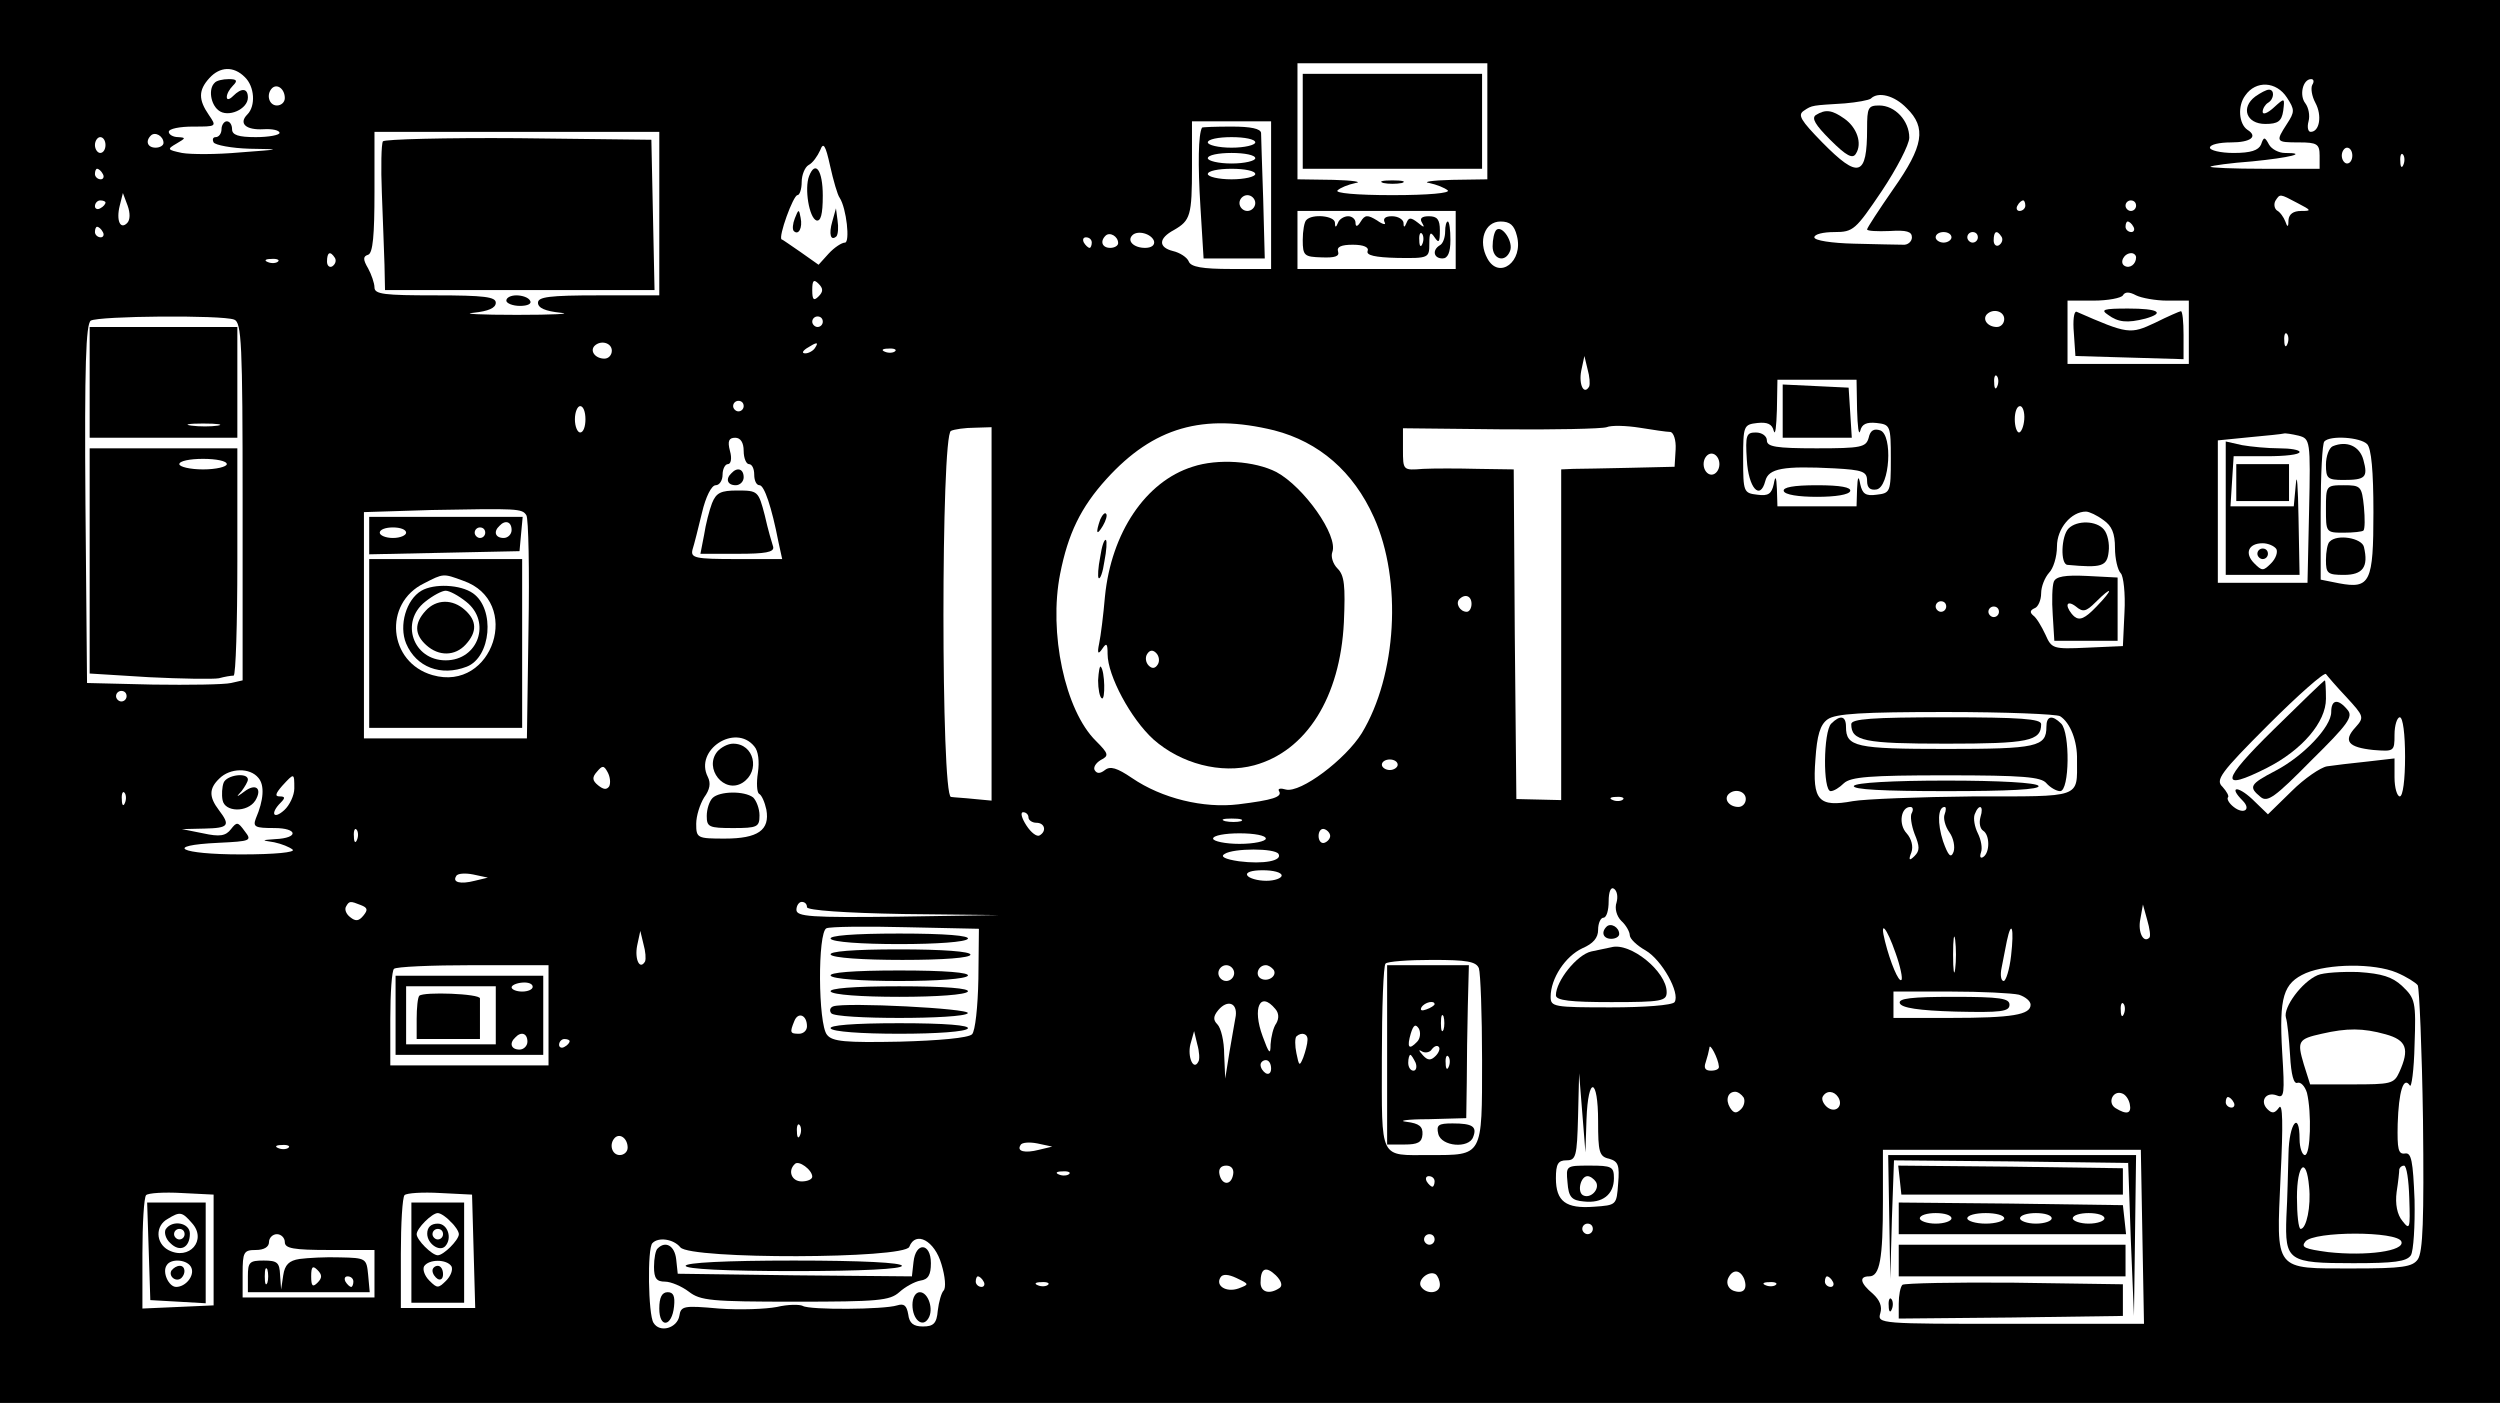 <?xml version="1.0" standalone="no"?>
<!DOCTYPE svg PUBLIC "-//W3C//DTD SVG 20010904//EN"
 "http://www.w3.org/TR/2001/REC-SVG-20010904/DTD/svg10.dtd">
<svg version="1.0" xmlns="http://www.w3.org/2000/svg"
 width="474pt" height="266pt" viewBox="0 0 474 266"
 preserveAspectRatio="xMidYMid meet">

<g transform="translate(0,266) scale(0.1,-0.1)"
fill="#000000" stroke="none">
<path d="M0 1330 l0 -1330 2370 0 2370 0 0 1330 0 1330 -2370 0 -2370 0 0
-1330z m2820 1100 l0 -110 -67 -1 c-38 -1 -57 -4 -43 -6 14 -3 29 -9 35 -14 5
-5 -36 -9 -105 -9 -69 0 -110 4 -104 9 5 5 20 11 34 14 14 2 -5 5 -42 6 l-68
1 0 110 0 110 180 0 180 0 0 -110z m-2356 84 c19 -18 21 -55 5 -71 -17 -17 -3
-30 31 -28 16 1 30 -2 30 -7 0 -4 -20 -8 -45 -8 -33 0 -45 4 -45 15 0 8 -4 15
-10 15 -5 0 -10 -7 -10 -15 0 -8 -5 -15 -11 -15 -5 0 -7 -4 -4 -10 3 -5 34
-11 68 -12 62 -1 62 -1 -18 -7 -44 -4 -93 -4 -110 -1 -28 6 -29 7 -10 18 17
10 18 11 3 12 -10 0 -18 5 -18 10 0 6 21 10 46 10 45 0 45 0 30 22 -20 29 -20
47 1 70 20 22 46 23 67 2z m3920 -15 c-3 -6 -1 -21 6 -34 13 -24 8 -55 -9 -55
-5 0 -7 9 -4 20 3 11 0 26 -6 34 -12 15 -5 46 11 46 5 0 6 -5 2 -11z m-3844
-25 c0 -8 -7 -14 -15 -14 -15 0 -21 21 -9 33 10 9 24 -2 24 -19z m3796 1 c15
-23 15 -27 0 -50 -22 -34 -21 -35 23 -35 34 0 39 -3 39 -25 l0 -25 -106 0
c-58 0 -103 2 -101 4 2 2 38 7 79 10 71 7 108 16 62 16 -11 0 -25 7 -30 16 -8
15 -10 15 -15 0 -5 -11 -19 -16 -52 -16 -25 0 -45 5 -45 10 0 6 18 10 40 10
37 0 52 11 31 24 -16 11 -19 45 -4 65 20 29 59 27 79 -4z m-721 -20 c38 -37
32 -72 -25 -153 -27 -39 -50 -74 -50 -77 0 -3 19 -4 43 -3 32 2 42 -1 42 -12
0 -8 -8 -15 -17 -14 -10 0 -52 1 -93 2 -42 1 -75 6 -75 12 0 6 17 10 38 10 36
0 40 4 90 78 28 42 52 88 52 101 0 32 -27 61 -57 61 -21 0 -23 -4 -23 -44 0
-91 -16 -96 -85 -26 -41 42 -47 52 -35 60 16 11 16 10 78 14 23 2 45 6 49 9
14 14 45 6 68 -18z m-1205 -165 l0 -140 -75 0 c-56 0 -77 4 -81 14 -3 8 -17
17 -30 20 -28 7 -28 24 2 40 31 18 34 27 34 119 l0 87 75 0 75 0 0 -140z
m-2100 99 c0 -5 -7 -9 -15 -9 -15 0 -20 12 -9 23 8 8 24 -1 24 -14z m940 -134
l0 -155 -115 0 c-94 0 -115 -3 -115 -14 0 -10 14 -16 43 -19 23 -2 -14 -4 -83
-4 -69 0 -106 2 -82 4 28 3 42 9 42 19 0 11 -21 14 -115 14 -96 0 -115 2 -115
15 0 8 -6 25 -12 36 -10 17 -10 23 0 26 9 3 12 37 12 119 l0 114 270 0 270 0
0 -155z m-1050 130 c0 -8 -4 -15 -10 -15 -5 0 -10 7 -10 15 0 8 5 15 10 15 6
0 10 -7 10 -15z m1392 -100 c13 -20 20 -85 10 -85 -6 0 -20 -9 -31 -21 l-19
-21 -34 24 c-18 12 -34 24 -36 24 -7 4 22 84 30 84 4 0 8 11 8 25 0 13 6 28
13 32 8 4 17 17 22 28 6 16 10 11 19 -30 6 -27 14 -55 18 -60z m2868 80 c0 -8
-4 -15 -10 -15 -5 0 -10 7 -10 15 0 8 5 15 10 15 6 0 10 -7 10 -15z m97 -17
c-3 -8 -6 -5 -6 6 -1 11 2 17 5 13 3 -3 4 -12 1 -19z m-4362 -18 c3 -5 1 -10
-4 -10 -6 0 -11 5 -11 10 0 6 2 10 4 10 3 0 8 -4 11 -10z m46 -93 c-13 -13
-21 5 -14 33 l6 24 9 -24 c5 -14 5 -27 -1 -33z m4115 38 c27 -14 27 -15 7 -15
-15 0 -23 -6 -24 -17 0 -14 -2 -15 -6 -3 -3 8 -10 18 -16 21 -5 4 -6 12 -3 18
9 14 8 14 42 -4z m-4156 1 c0 -3 -4 -8 -10 -11 -5 -3 -10 -1 -10 4 0 6 5 11
10 11 6 0 10 -2 10 -4z m3640 -6 c0 -5 -5 -10 -11 -10 -5 0 -7 5 -4 10 3 6 8
10 11 10 2 0 4 -4 4 -10z m210 0 c0 -5 -4 -10 -10 -10 -5 0 -10 5 -10 10 0 6
5 10 10 10 6 0 10 -4 10 -10z m-1290 -65 l0 -55 -150 0 -150 0 0 55 0 55 150
0 150 0 0 -55z m116 8 c13 -49 -34 -84 -56 -43 -18 33 -5 70 25 70 18 0 26 -7
31 -27z m1169 17 c3 -5 1 -10 -4 -10 -6 0 -11 5 -11 10 0 6 2 10 4 10 3 0 8
-4 11 -10z m-3850 -10 c3 -5 1 -10 -4 -10 -6 0 -11 5 -11 10 0 6 2 10 4 10 3
0 8 -4 11 -10z m1925 -21 c0 -5 -7 -9 -15 -9 -15 0 -20 12 -9 23 8 8 24 -1 24
-14z m68 4 c2 -8 -5 -13 -17 -13 -21 0 -35 13 -24 24 10 10 36 3 41 -11z
m1512 7 c0 -5 -7 -10 -15 -10 -8 0 -15 5 -15 10 0 6 7 10 15 10 8 0 15 -4 15
-10z m50 0 c0 -5 -4 -10 -10 -10 -5 0 -10 5 -10 10 0 6 5 10 10 10 6 0 10 -4
10 -10z m45 1 c3 -5 1 -12 -5 -16 -5 -3 -10 1 -10 9 0 18 6 21 15 7z m-1725
-11 c0 -5 -2 -10 -4 -10 -3 0 -8 5 -11 10 -3 6 -1 10 4 10 6 0 11 -4 11 -10z
m-1435 -29 c3 -5 1 -12 -5 -16 -5 -3 -10 1 -10 9 0 18 6 21 15 7z m3415 1 c0
-13 -12 -22 -22 -16 -10 6 -1 24 13 24 5 0 9 -4 9 -8z m-3523 -8 c-3 -3 -12
-4 -19 -1 -8 3 -5 6 6 6 11 1 17 -2 13 -5z m1025 -66 c-9 -9 -12 -7 -12 12 0
19 3 21 12 12 9 -9 9 -15 0 -24z m2557 -8 l41 0 0 -60 0 -60 -115 0 -115 0 0
60 0 60 49 0 c28 0 53 5 56 10 4 7 12 7 25 0 10 -5 37 -10 59 -10z m-309 -35
c0 -8 -6 -15 -14 -15 -17 0 -28 14 -19 24 12 12 33 6 33 -9z m-3356 -1 c14 -5
16 -45 16 -345 l0 -339 -22 -5 c-13 -3 -79 -4 -148 -3 l-125 3 -3 339 c-2 265
1 341 10 348 15 9 249 11 272 2z m1116 -4 c0 -5 -4 -10 -10 -10 -5 0 -10 5
-10 10 0 6 5 10 10 10 6 0 10 -4 10 -10z m2777 -42 c-3 -8 -6 -5 -6 6 -1 11 2
17 5 13 3 -3 4 -12 1 -19z m-3177 -13 c0 -8 -6 -15 -14 -15 -17 0 -28 14 -19
24 12 12 33 6 33 -9z m385 5 c-3 -5 -12 -10 -18 -10 -7 0 -6 4 3 10 19 12 23
12 15 0z m152 -6 c-3 -3 -12 -4 -19 -1 -8 3 -5 6 6 6 11 1 17 -2 13 -5z m1316
-67 c-10 -17 -20 4 -15 30 l6 28 6 -25 c4 -14 5 -28 3 -33z m774 1 c-3 -8 -6
-5 -6 6 -1 11 2 17 5 13 3 -3 4 -12 1 -19z m-266 -45 c1 -32 3 -50 6 -40 3 13
12 17 31 15 26 -3 27 -5 27 -68 0 -63 -1 -65 -27 -68 -21 -3 -27 2 -31 20 -3
17 -5 15 -6 -9 l-1 -33 -75 0 -75 0 -1 33 c-1 24 -3 26 -6 9 -4 -18 -10 -23
-31 -20 -26 3 -27 5 -27 68 0 63 1 65 27 68 19 2 28 -2 31 -15 3 -10 5 8 6 40
l1 57 75 0 75 0 1 -57z m-2111 7 c0 -5 -4 -10 -10 -10 -5 0 -10 5 -10 10 0 6
5 10 10 10 6 0 10 -4 10 -10z m-300 -25 c0 -14 -4 -25 -10 -25 -5 0 -10 11
-10 25 0 14 5 25 10 25 6 0 10 -11 10 -25z m2728 0 c-1 -14 -6 -25 -10 -25 -4
0 -8 11 -8 25 0 14 4 25 10 25 5 0 9 -11 8 -25z m-1422 -21 c85 -22 150 -78
189 -165 54 -120 43 -300 -23 -409 -31 -50 -116 -114 -144 -107 -10 3 -16 2
-13 -3 7 -11 -12 -17 -77 -25 -66 -8 -145 11 -202 50 -28 19 -41 23 -51 15 -9
-7 -15 -7 -19 -1 -4 5 1 14 11 20 16 8 15 12 -9 36 -59 58 -90 206 -68 317 15
76 39 126 88 180 89 98 183 125 318 92z m751 -3 c6 -1 11 -15 10 -33 l-2 -33
-85 -2 c-47 -1 -95 -2 -107 -2 l-23 -1 0 -314 0 -313 -42 1 -43 1 -3 313 -2
312 -68 1 c-37 1 -84 1 -104 0 -38 -3 -38 -3 -38 37 l0 40 185 -2 c101 -1 192
1 201 4 9 4 38 3 63 -1 25 -4 51 -8 58 -8z m-1287 -345 l0 -354 -32 3 c-18 2
-39 3 -45 4 -19 2 -19 687 0 694 6 3 27 6 45 6 l32 1 0 -354z m2478 338 c22
-6 23 -8 20 -143 l-3 -136 -85 0 -85 0 0 135 0 135 60 6 c33 3 62 6 65 7 3 1
15 -1 28 -4z m-2948 -29 c0 -14 5 -25 10 -25 6 0 10 -9 10 -20 0 -11 4 -20 10
-20 9 0 23 -41 36 -108 l7 -32 -87 0 c-78 0 -87 2 -83 18 3 9 11 41 18 70 7
30 18 52 26 52 7 0 13 9 13 20 0 11 5 20 10 20 6 0 8 11 4 25 -5 19 -2 25 10
25 10 0 16 -9 16 -25z m3078 13 c8 -8 12 -51 12 -129 0 -133 -6 -146 -65 -135
l-35 7 0 128 c0 70 3 131 7 134 11 12 68 8 81 -5z m-1228 -38 c0 -11 -7 -20
-15 -20 -8 0 -15 9 -15 20 0 11 7 20 15 20 8 0 15 -9 15 -20z m-2262 -97 c4
-6 6 -104 4 -217 l-3 -206 -154 0 -155 0 0 215 0 214 128 4 c163 3 172 3 180
-10z m2990 -9 c16 -11 22 -25 22 -53 0 -20 5 -42 11 -48 5 -5 9 -38 7 -74 l-3
-64 -68 -3 c-65 -3 -67 -2 -79 25 -7 15 -17 32 -23 36 -7 6 -6 10 3 14 6 2 12
15 12 28 0 13 7 30 15 39 8 8 15 30 15 50 0 34 27 66 55 66 6 0 21 -7 33 -16z
m-1198 -159 c0 -8 -4 -15 -9 -15 -13 0 -22 16 -14 24 11 11 23 6 23 -9z m900
-5 c0 -5 -4 -10 -10 -10 -5 0 -10 5 -10 10 0 6 5 10 10 10 6 0 10 -4 10 -10z
m100 -10 c0 -5 -4 -10 -10 -10 -5 0 -10 5 -10 10 0 6 5 10 10 10 6 0 10 -4 10
-10z m659 -162 c33 -36 34 -38 17 -57 -24 -26 -14 -38 34 -43 39 -3 40 -3 40
29 0 18 5 33 10 33 6 0 10 -32 10 -75 0 -43 -4 -75 -10 -75 -5 0 -10 16 -10
36 l0 36 -52 -6 c-29 -3 -63 -7 -76 -9 -12 -2 -43 -23 -67 -47 l-45 -44 -30
29 c-28 26 -45 24 -18 -3 17 -17 2 -27 -17 -12 -9 7 -13 15 -11 18 3 2 -2 11
-10 20 -14 13 -5 26 87 118 57 57 106 100 109 96 3 -4 20 -24 39 -44z m-4209
2 c0 -5 -4 -10 -10 -10 -5 0 -10 5 -10 10 0 6 5 10 10 10 6 0 10 -4 10 -10z
m3666 -38 c19 -12 33 -47 32 -83 0 -73 11 -69 -196 -69 -103 -1 -206 -5 -229
-9 -65 -12 -77 1 -71 79 3 46 9 66 23 76 15 11 66 14 224 14 113 0 211 -4 217
-8z m-2476 -57 c8 -9 10 -29 7 -50 -3 -19 -2 -37 2 -40 5 -2 11 -16 14 -30 7
-39 -16 -55 -79 -55 -52 0 -54 1 -54 28 0 15 7 37 15 50 11 15 13 27 7 39 -26
51 52 102 88 58z m1220 -35 c0 -5 -7 -10 -15 -10 -8 0 -15 5 -15 10 0 6 7 10
15 10 8 0 15 -4 15 -10z m-1495 -41 c-5 -7 -11 -6 -21 2 -11 9 -12 15 -2 26
10 12 13 12 20 -1 5 -9 6 -21 3 -27z m-665 16 c12 -14 10 -42 -5 -77 -6 -16
-1 -18 35 -18 45 0 47 -19 2 -21 -27 -2 -27 -2 -2 -6 14 -3 29 -9 35 -14 5 -5
-33 -9 -98 -9 -116 0 -149 17 -43 22 62 3 64 4 50 22 -13 18 -15 18 -26 4 -10
-13 -21 -15 -53 -8 l-40 8 43 1 c46 1 49 6 27 35 -19 25 -19 41 1 60 20 20 58
21 74 1z m68 -20 c0 -13 -9 -32 -19 -41 -21 -19 -27 -6 -7 14 9 9 9 12 -2 12
-9 0 -8 5 5 20 23 25 23 25 23 -5z m-321 -27 c-3 -8 -6 -5 -6 6 -1 11 2 17 5
13 3 -3 4 -12 1 -19z m3073 7 c0 -8 -6 -15 -14 -15 -17 0 -28 14 -19 24 12 12
33 6 33 -9z m-233 -1 c-3 -3 -12 -4 -19 -1 -8 3 -5 6 6 6 11 1 17 -2 13 -5z
m548 -25 c-4 -5 -1 -24 5 -40 10 -24 10 -32 0 -42 -10 -10 -12 -8 -6 7 4 11 0
26 -9 36 -16 17 -11 50 7 50 5 0 6 -5 3 -11z m62 -3 c-3 -7 1 -23 9 -34 8 -11
11 -28 8 -37 -5 -13 -10 -8 -20 20 -11 34 -10 65 3 65 3 0 3 -6 0 -14z m68 -5
c-3 -11 -1 -22 5 -26 13 -8 13 -42 0 -50 -5 -3 -7 0 -4 9 3 8 0 24 -6 36 -6
12 -9 28 -6 36 8 21 18 17 11 -5z m-1805 -1 c0 -5 7 -10 15 -10 16 0 20 -16 6
-24 -5 -3 -16 5 -25 19 -9 14 -12 25 -6 25 5 0 10 -4 10 -10z m403 -7 c-7 -2
-21 -2 -30 0 -10 3 -4 5 12 5 17 0 24 -2 18 -5z m-1676 -35 c-3 -8 -6 -5 -6 6
-1 11 2 17 5 13 3 -3 4 -12 1 -19z m1845 7 c0 -5 -5 -11 -11 -13 -6 -2 -11 4
-11 13 0 9 5 15 11 13 6 -2 11 -8 11 -13z m-122 -5 c0 -5 -22 -10 -50 -10 -27
0 -50 5 -50 10 0 6 23 10 50 10 28 0 50 -4 50 -10z m24 -29 c8 -13 -28 -20
-75 -14 -27 4 -36 9 -27 14 17 11 95 11 102 0z m-1524 -51 c-27 -7 -43 -3 -35
9 2 5 17 6 32 3 l28 -6 -25 -6z m1530 10 c0 -5 -13 -10 -29 -10 -17 0 -33 5
-36 10 -4 6 8 10 29 10 20 0 36 -4 36 -10z m635 -51 c-4 -11 0 -26 9 -35 9 -8
16 -21 16 -27 0 -7 14 -20 30 -29 31 -18 66 -81 55 -98 -4 -6 -58 -10 -121
-10 -108 0 -114 1 -114 20 0 35 28 77 60 92 21 9 30 20 30 35 0 13 5 23 10 23
6 0 10 14 10 31 0 18 4 28 10 24 6 -4 8 -15 5 -26z m-2381 -5 c13 -5 14 -9 5
-20 -9 -11 -15 -11 -25 -3 -8 6 -11 15 -8 20 6 11 8 11 28 3z m846 -4 c0 -6
72 -11 183 -13 l182 -2 -192 -3 c-166 -2 -193 0 -193 13 0 8 5 15 10 15 6 0
10 -4 10 -10z m2545 -58 c-11 -11 -22 11 -17 35 l5 28 8 -29 c5 -17 7 -32 4
-34z m-2220 -78 c-1 -53 -6 -99 -12 -105 -7 -7 -63 -12 -137 -14 -103 -2 -128
0 -138 13 -17 20 -18 195 -1 202 7 3 74 4 150 2 l139 -3 -1 -95z m1739 49 c9
-25 14 -49 11 -51 -5 -5 -21 33 -31 73 -11 43 3 27 20 -22z m113 -30 c-2 -16
-4 -3 -4 27 0 30 2 43 4 28 2 -16 2 -40 0 -55z m106 25 c-3 -27 -10 -48 -14
-48 -5 0 -7 11 -4 25 3 14 7 37 10 51 9 42 14 24 8 -28z m-2590 -11 c-10 -17
-20 4 -15 30 l6 28 6 -25 c4 -14 5 -28 3 -33z m1581 -13 c3 -9 6 -87 6 -174 0
-184 2 -180 -99 -180 -97 0 -91 -12 -91 184 0 95 3 176 7 179 3 4 43 7 89 7
65 0 83 -3 88 -16z m-1764 -89 l0 -95 -150 0 -150 0 0 88 c0 49 3 92 7 95 3 4
71 7 150 7 l143 0 0 -95z m1300 80 c0 -8 -7 -15 -15 -15 -8 0 -15 7 -15 15 0
8 7 15 15 15 8 0 15 -7 15 -15z m75 6 c7 -12 -12 -24 -25 -16 -11 7 -4 25 10
25 5 0 11 -4 15 -9z m2129 -5 c19 -8 36 -19 40 -24 3 -6 8 -121 10 -256 2
-188 0 -250 -10 -264 -10 -14 -29 -17 -122 -17 -152 0 -146 -7 -138 175 5 99
4 140 -3 130 -8 -11 -13 -12 -22 -3 -15 15 -3 34 18 26 14 -6 15 3 10 82 -6
105 2 131 45 150 43 18 129 19 172 1z m-716 -42 c12 -4 22 -12 22 -19 0 -19
-34 -25 -152 -25 l-108 0 0 25 0 25 108 0 c59 0 117 -3 130 -6z m-1485 -40
c-2 -10 -7 -41 -12 -69 l-8 -50 -2 46 c0 25 -6 50 -13 57 -8 8 -8 15 2 27 17
20 36 14 33 -11z m75 13 c7 -8 7 -18 2 -27 -6 -8 -10 -26 -11 -40 0 -21 -3
-18 -15 15 -20 54 -5 87 24 52z m1609 -9 c-3 -8 -6 -5 -6 6 -1 11 2 17 5 13 3
-3 4 -12 1 -19z m-2497 -24 c0 -8 -7 -14 -15 -14 -17 0 -18 2 -9 24 7 18 24
12 24 -10z m742 -67 c-9 -18 -21 9 -15 33 l7 25 6 -25 c4 -14 5 -29 2 -33z
m207 41 c0 -7 -4 -22 -8 -33 -7 -17 -8 -17 -13 8 -3 14 -3 29 0 32 10 9 22 5
21 -7z m-1399 -2 c0 -3 -4 -8 -10 -11 -5 -3 -10 -1 -10 4 0 6 5 11 10 11 6 0
10 -2 10 -4z m2179 -48 c1 -5 -6 -8 -15 -8 -11 0 -14 5 -10 16 3 9 6 21 7 27
0 12 17 -20 18 -35z m-849 -4 c0 -8 -4 -12 -10 -9 -5 3 -10 10 -10 16 0 5 5 9
10 9 6 0 10 -7 10 -16z m598 -96 c3 83 22 80 22 -4 0 -58 2 -67 21 -71 17 -5
20 -12 17 -47 -3 -41 -3 -41 -46 -44 -53 -4 -72 10 -72 54 0 27 4 34 20 34 18
0 20 7 22 83 l2 82 6 -75 6 -75 2 63z m298 41 c3 -6 1 -16 -5 -22 -9 -9 -14
-8 -21 3 -9 15 -4 30 10 30 5 0 12 -5 16 -11z m179 1 c11 -17 -5 -32 -21 -19
-7 6 -11 15 -8 20 7 12 21 11 29 -1z m553 -13 c4 -19 -6 -21 -27 -8 -16 10 -5
34 12 28 7 -2 13 -11 15 -20z m197 3 c3 -5 1 -10 -4 -10 -6 0 -11 5 -11 10 0
6 2 10 4 10 3 0 8 -4 11 -10z m-2718 -62 c-3 -8 -6 -5 -6 6 -1 11 2 17 5 13 3
-3 4 -12 1 -19z m-327 -24 c0 -8 -7 -14 -15 -14 -15 0 -21 21 -9 33 10 9 24
-2 24 -19z m780 -4 c-27 -7 -43 -3 -35 9 2 5 17 6 32 3 l28 -6 -25 -6z m-1423
4 c-3 -3 -12 -4 -19 -1 -8 3 -5 6 6 6 11 1 17 -2 13 -5z m3515 -169 l3 -165
-253 0 c-247 0 -253 0 -247 20 4 13 -1 25 -14 37 -24 20 -27 33 -7 33 20 0 26
32 26 143 l0 97 245 0 244 0 3 -165z m-2522 114 c0 -5 -9 -9 -20 -9 -19 0 -27
20 -13 33 7 8 33 -11 33 -24z m798 4 c-4 -22 -22 -20 -26 1 -2 10 3 16 13 16
10 0 15 -7 13 -17z m-311 1 c-3 -3 -12 -4 -19 -1 -8 3 -5 6 6 6 11 1 17 -2 13
-5z m693 -14 c0 -5 -2 -10 -4 -10 -3 0 -8 5 -11 10 -3 6 -1 10 4 10 6 0 11 -4
11 -10z m-2315 -130 l0 -105 -67 -3 -68 -3 0 104 c0 57 3 107 7 111 4 4 34 6
68 4 l60 -3 0 -105z m493 -2 l3 -108 -71 0 -70 0 0 103 c0 57 3 107 7 111 4 4
34 6 68 4 l60 -3 3 -107z m2122 42 c0 -5 -4 -10 -10 -10 -5 0 -10 5 -10 10 0
6 5 10 10 10 6 0 10 -4 10 -10z m-2480 -25 c0 -12 16 -15 85 -15 l85 0 0 -45
0 -45 -125 0 -125 0 0 45 c0 41 2 45 25 45 16 0 25 6 25 15 0 8 7 15 15 15 8
0 15 -7 15 -15z m2180 5 c0 -5 -4 -10 -10 -10 -5 0 -10 5 -10 10 0 6 5 10 10
10 6 0 10 -4 10 -10z m-1430 -15 c19 -23 425 -22 434 1 12 31 48 12 61 -33 7
-23 9 -45 4 -50 -4 -4 -9 -21 -11 -38 -2 -24 -8 -30 -28 -30 -18 0 -26 6 -28
23 -3 17 -8 21 -21 17 -25 -8 -166 -9 -179 -1 -6 3 -28 3 -49 -2 -21 -4 -70
-6 -110 -3 -67 6 -72 5 -75 -14 -4 -23 -37 -33 -49 -13 -10 15 -12 142 -2 151
11 12 40 8 53 -8z m1136 -77 c-19 -13 -36 -8 -36 10 0 28 10 32 29 14 11 -11
13 -20 7 -24z m-78 -1 c-23 -8 -44 5 -34 21 4 7 15 6 30 -1 25 -12 25 -12 4
-20z m382 7 c0 -17 -26 -19 -36 -3 -7 12 15 31 28 23 4 -3 8 -12 8 -20z m577
11 c7 -20 -2 -29 -21 -22 -9 4 -13 13 -10 22 8 19 23 19 31 0z m-1442 -5 c3
-5 1 -10 -4 -10 -6 0 -11 5 -11 10 0 6 2 10 4 10 3 0 8 -4 11 -10z m1610 0 c3
-5 1 -10 -4 -10 -6 0 -11 5 -11 10 0 6 2 10 4 10 3 0 8 -4 11 -10z m-1488 -6
c-3 -3 -12 -4 -19 -1 -8 3 -5 6 6 6 11 1 17 -2 13 -5z m1380 0 c-3 -3 -12 -4
-19 -1 -8 3 -5 6 6 6 11 1 17 -2 13 -5z"/>
<path d="M2470 2430 l0 -90 170 0 170 0 0 90 0 90 -170 0 -170 0 0 -90z"/>
<path d="M2623 2313 c9 -2 25 -2 35 0 9 3 1 5 -18 5 -19 0 -27 -2 -17 -5z"/>
<path d="M407 2503 c-12 -11 -8 -40 7 -52 18 -15 56 2 56 24 0 18 -12 19 -28
3 -7 -7 -12 -8 -12 -2 0 6 5 15 12 22 9 9 7 12 -8 12 -12 0 -24 -3 -27 -7z"/>
<path d="M4276 2477 c-28 -21 -17 -52 19 -52 24 0 31 5 34 25 3 25 3 25 -18 6
-12 -11 -21 -14 -21 -8 0 6 5 14 10 17 12 7 13 25 2 25 -5 0 -16 -6 -26 -13z"/>
<path d="M3443 2442 c-9 -6 -1 -19 27 -47 31 -31 43 -37 49 -26 12 19 2 49
-22 66 -24 17 -36 18 -54 7z"/>
<path d="M2279 2418 c-7 -13 -8 -69 -3 -150 l6 -98 58 0 58 0 -3 113 c-2 61
-4 118 -4 125 -1 8 -19 12 -56 12 -30 0 -56 -1 -56 -2z m101 -28 c0 -5 -20
-10 -45 -10 -25 0 -45 5 -45 10 0 6 20 10 45 10 25 0 45 -4 45 -10z m0 -30 c0
-5 -20 -10 -45 -10 -25 0 -45 5 -45 10 0 6 20 10 45 10 25 0 45 -4 45 -10z m0
-30 c0 -5 -20 -10 -45 -10 -25 0 -45 5 -45 10 0 6 20 10 45 10 25 0 45 -4 45
-10z m0 -55 c0 -8 -7 -15 -15 -15 -8 0 -15 7 -15 15 0 8 7 15 15 15 8 0 15 -7
15 -15z"/>
<path d="M726 2392 c-3 -5 -4 -49 -2 -98 2 -49 4 -110 5 -136 l1 -48 255 0
256 0 -3 143 -3 142 -252 3 c-138 1 -254 -2 -257 -6z"/>
<path d="M960 2090 c0 -5 12 -10 26 -10 14 0 23 4 19 10 -3 6 -15 10 -26 10
-10 0 -19 -4 -19 -10z"/>
<path d="M1534 2326 c-9 -23 0 -79 14 -84 8 -2 12 11 12 47 0 48 -14 68 -26
37z"/>
<path d="M1507 2246 c-4 -10 -5 -21 -2 -24 9 -9 17 6 13 25 -3 17 -4 17 -11
-1z"/>
<path d="M1578 2240 c-7 -24 -3 -38 8 -28 3 4 4 17 2 30 l-3 23 -7 -25z"/>
<path d="M2477 2243 c-4 -3 -7 -21 -7 -38 0 -30 3 -32 36 -33 25 -1 34 2 31
11 -3 9 6 13 28 13 21 0 31 -5 28 -12 -3 -8 14 -12 56 -13 60 -1 61 0 61 27 0
21 2 24 10 12 8 -12 10 -9 10 13 0 21 -5 27 -21 27 -13 0 -18 -4 -13 -12 6
-10 4 -10 -8 0 -13 10 -17 10 -21 0 -4 -10 -6 -10 -6 0 -1 6 -10 12 -22 12
-12 0 -17 -4 -14 -11 4 -6 -3 -5 -14 3 -18 11 -23 11 -31 -2 -6 -10 -10 -11
-10 -2 0 6 -6 12 -14 12 -8 0 -17 -6 -19 -12 -4 -10 -6 -10 -6 0 -1 13 -43 17
-54 5z m220 -45 c-3 -8 -6 -5 -6 6 -1 11 2 17 5 13 3 -3 4 -12 1 -19z"/>
<path d="M2740 2221 c0 -11 -4 -23 -10 -26 -15 -9 -12 -25 5 -25 10 0 15 11
15 35 0 19 -2 35 -5 35 -3 0 -5 -9 -5 -19z"/>
<path d="M2837 2224 c-4 -4 -7 -18 -7 -31 0 -25 24 -32 33 -9 7 17 -15 50 -26
40z"/>
<path d="M3997 2063 c19 -14 36 -16 71 -7 38 11 24 19 -33 19 -47 0 -53 -2
-38 -12z"/>
<path d="M3932 2029 l3 -44 103 -3 102 -3 0 46 c0 25 -2 45 -5 45 -2 0 -25
-10 -49 -22 -47 -22 -51 -22 -149 21 -5 1 -7 -17 -5 -40z"/>
<path d="M170 1935 l0 -105 140 0 140 0 0 105 0 105 -140 0 -140 0 0 -105z
m243 -82 c-13 -2 -35 -2 -50 0 -16 2 -5 4 22 4 28 0 40 -2 28 -4z"/>
<path d="M170 1596 l0 -213 113 -7 c61 -3 121 -4 132 -2 11 3 23 5 28 5 4 1 7
98 7 216 l0 215 -140 0 -140 0 0 -214z m260 184 c0 -5 -20 -10 -45 -10 -25 0
-45 5 -45 10 0 6 20 10 45 10 25 0 45 -4 45 -10z"/>
<path d="M3380 1880 l0 -50 66 0 65 0 -3 48 -3 47 -62 3 -63 3 0 -51z"/>
<path d="M3543 1830 c-5 -18 -14 -20 -99 -20 -77 0 -94 3 -94 15 0 8 -9 15
-21 15 -18 0 -20 -5 -17 -52 3 -53 25 -78 35 -40 6 24 34 29 131 24 54 -3 62
-6 62 -24 0 -13 6 -18 18 -16 25 5 31 103 7 112 -12 4 -19 0 -22 -14z"/>
<path d="M3382 1729 c2 -7 28 -11 63 -11 35 0 61 4 63 11 2 7 -18 11 -63 11
-45 0 -65 -4 -63 -11z"/>
<path d="M2261 1775 c-89 -28 -154 -125 -166 -246 -3 -35 -8 -75 -11 -89 -4
-19 -2 -22 6 -10 8 12 10 10 10 -10 0 -41 44 -123 87 -162 52 -46 128 -66 191
-49 99 27 163 129 170 271 3 70 1 89 -12 102 -9 9 -13 23 -10 31 12 31 -54
124 -106 152 -41 21 -111 26 -159 10z m-66 -375 c-5 -8 -11 -8 -17 -2 -6 6 -7
16 -3 22 5 8 11 8 17 2 6 -6 7 -16 3 -22z"/>
<path d="M2086 1675 c-9 -26 -7 -32 5 -12 6 10 9 21 6 23 -2 3 -7 -2 -11 -11z"/>
<path d="M2086 1604 c-4 -20 -5 -38 -3 -40 3 -3 8 11 11 32 4 20 5 38 3 40 -3
3 -8 -11 -11 -32z"/>
<path d="M2082 1370 c0 -16 3 -32 7 -34 7 -5 6 52 -2 60 -2 2 -4 -9 -5 -26z"/>
<path d="M4220 1696 l0 -126 70 0 70 0 -2 108 c-1 59 -3 88 -5 65 l-4 -43 -60
0 -60 0 3 48 3 47 63 0 c34 0 62 3 62 8 0 4 -17 7 -39 7 -21 0 -53 3 -70 6
l-31 7 0 -127z m96 -77 c3 -6 -1 -18 -10 -27 -15 -15 -17 -15 -32 0 -19 19
-11 38 16 38 10 0 22 -5 26 -11z"/>
<path d="M4280 1610 c0 -5 5 -10 10 -10 6 0 10 5 10 10 0 6 -4 10 -10 10 -5 0
-10 -4 -10 -10z"/>
<path d="M4240 1745 l0 -35 50 0 50 0 0 35 0 35 -50 0 -50 0 0 -35z"/>
<path d="M1387 1763 c-12 -11 -8 -23 8 -23 8 0 15 7 15 15 0 16 -12 20 -23 8z"/>
<path d="M1350 1706 c-5 -13 -12 -40 -15 -60 l-7 -36 71 0 c52 0 69 3 67 13
-2 6 -10 33 -16 60 -12 46 -13 47 -52 47 -31 0 -40 -4 -48 -24z"/>
<path d="M4423 1814 c-7 -3 -13 -19 -13 -35 0 -26 3 -29 33 -29 42 0 47 5 38
38 -7 26 -31 37 -58 26z"/>
<path d="M4410 1695 c0 -44 0 -45 33 -45 19 0 36 2 38 4 3 3 3 23 1 45 -4 39
-6 41 -38 41 -34 0 -34 -1 -34 -45z"/>
<path d="M4417 1633 c-4 -3 -7 -19 -7 -35 0 -25 3 -28 34 -28 36 0 47 15 38
53 -4 17 -51 25 -65 10z"/>
<path d="M700 1645 l0 -36 143 3 142 3 3 33 3 32 -145 0 -146 0 0 -35z m270
10 c0 -8 -7 -15 -15 -15 -16 0 -20 12 -8 23 11 12 23 8 23 -8z m-200 -5 c0 -5
-11 -10 -25 -10 -14 0 -25 5 -25 10 0 6 11 10 25 10 14 0 25 -4 25 -10z m150
0 c0 -5 -4 -10 -10 -10 -5 0 -10 5 -10 10 0 6 5 10 10 10 6 0 10 -4 10 -10z"/>
<path d="M700 1440 l0 -160 145 0 145 0 0 160 0 160 -145 0 -145 0 0 -160z
m178 119 c113 -39 57 -212 -58 -179 -84 24 -94 136 -16 174 37 19 36 19 74 5z"/>
<path d="M799 1540 c-29 -17 -43 -66 -29 -100 19 -45 66 -63 115 -44 46 18 54
109 12 139 -24 17 -74 19 -98 5z m85 -21 c48 -38 23 -111 -39 -111 -62 0 -87
73 -39 111 15 12 32 21 39 21 7 0 24 -9 39 -21z"/>
<path d="M807 1502 c-22 -24 -21 -45 1 -65 24 -22 55 -21 75 1 22 24 21 45 -1
65 -24 22 -55 21 -75 -1z"/>
<path d="M3922 1658 c-14 -14 -16 -68 -2 -69 65 -6 75 -3 78 25 2 15 -2 34 -9
42 -14 17 -51 18 -67 2z"/>
<path d="M3894 1557 c-3 -8 -4 -36 -2 -63 l3 -49 60 0 60 0 0 60 0 60 -58 3
c-42 2 -59 -1 -63 -11z m81 -47 c-22 -23 -32 -27 -42 -19 -7 6 -13 16 -13 21
0 6 7 5 16 -2 13 -11 19 -10 37 8 33 33 35 26 2 -8z"/>
<path d="M4311 1277 c-100 -98 -104 -119 -13 -73 67 34 112 87 112 131 0 19
-1 35 -2 35 -2 0 -45 -42 -97 -93z"/>
<path d="M4420 1310 c0 -28 -52 -83 -105 -111 -50 -26 -52 -31 -29 -50 13 -11
27 -1 96 69 70 69 80 83 69 96 -18 22 -31 20 -31 -4z"/>
<path d="M3472 1288 c-15 -15 -16 -128 -1 -128 6 0 17 7 25 15 13 12 49 15
193 15 147 0 181 -3 191 -15 7 -8 19 -15 26 -15 18 0 19 111 2 128 -17 17 -28
15 -28 -6 0 -38 -18 -42 -190 -42 -172 0 -190 4 -190 42 0 21 -11 23 -28 6z"/>
<path d="M3510 1287 c0 -32 24 -37 180 -37 156 0 180 5 180 37 0 10 -39 13
-180 13 -141 0 -180 -3 -180 -13z"/>
<path d="M3515 1170 c-4 -7 57 -10 175 -10 118 0 179 3 175 10 -4 6 -73 10
-175 10 -102 0 -171 -4 -175 -10z"/>
<path d="M1360 1235 c-26 -32 13 -81 48 -59 34 22 22 74 -18 74 -10 0 -23 -7
-30 -15z"/>
<path d="M1351 1147 c-6 -6 -11 -21 -11 -34 0 -21 4 -23 50 -23 46 0 50 2 50
24 0 13 -6 28 -12 34 -17 13 -64 12 -77 -1z"/>
<path d="M424 1176 c-3 -8 -4 -23 -2 -33 4 -23 47 -24 62 -1 14 23 1 34 -21
17 -15 -11 -16 -11 -5 1 6 8 12 18 12 22 0 14 -40 9 -46 -6z"/>
<path d="M3046 903 c-11 -11 -6 -23 9 -23 8 0 15 4 15 9 0 13 -16 22 -24 14z"/>
<path d="M3055 864 c-5 -1 -23 -5 -38 -8 -27 -6 -67 -56 -67 -83 0 -10 28 -13
105 -13 96 0 105 2 105 19 0 39 -69 95 -105 85z"/>
<path d="M1575 880 c4 -6 58 -10 130 -10 72 0 126 4 130 10 4 6 -42 10 -130
10 -88 0 -134 -4 -130 -10z"/>
<path d="M1575 850 c4 -6 60 -10 136 -10 79 0 129 4 129 10 0 6 -52 10 -136
10 -87 0 -133 -4 -129 -10z"/>
<path d="M1575 810 c4 -6 58 -10 130 -10 72 0 126 4 130 10 4 6 -42 10 -130
10 -88 0 -134 -4 -130 -10z"/>
<path d="M1575 780 c4 -6 58 -10 130 -10 72 0 126 4 130 10 4 6 -42 10 -130
10 -88 0 -134 -4 -130 -10z"/>
<path d="M1580 752 c-6 -2 -8 -8 -4 -13 7 -12 251 -12 259 0 5 9 -232 21 -255
13z"/>
<path d="M1575 710 c4 -6 58 -10 130 -10 72 0 126 4 130 10 4 6 -42 10 -130
10 -88 0 -134 -4 -130 -10z"/>
<path d="M2630 660 l0 -170 33 0 c25 0 33 4 34 19 1 15 -6 21 -30 24 -18 2 1
5 41 5 l72 2 1 68 c0 37 1 102 2 145 l2 77 -77 0 -78 0 0 -170z m90 96 c0 -2
-7 -7 -16 -10 -8 -3 -12 -2 -9 4 6 10 25 14 25 6z m17 -48 c-3 -7 -5 -2 -5 12
0 14 2 19 5 13 2 -7 2 -19 0 -25z m-50 -23 c-16 -17 -20 -11 -12 16 5 16 9 18
15 9 4 -7 3 -19 -3 -25z m35 -27 c-9 -9 -15 -9 -24 1 -9 10 -9 12 -1 7 6 -3
15 -1 18 5 4 5 10 8 13 4 3 -3 0 -11 -6 -17z m-38 -13 c3 -8 1 -15 -4 -15 -6
0 -10 7 -10 15 0 8 2 15 4 15 2 0 6 -7 10 -15z m63 -7 c-3 -8 -6 -5 -6 6 -1
11 2 17 5 13 3 -3 4 -12 1 -19z"/>
<path d="M2727 510 c6 -24 58 -28 66 -6 8 20 -1 26 -39 26 -27 0 -31 -3 -27
-20z"/>
<path d="M750 735 l0 -75 140 0 140 0 0 75 0 75 -140 0 -140 0 0 -75z m260 54
c0 -5 -9 -9 -20 -9 -11 0 -20 4 -20 8 0 4 9 8 20 9 11 1 20 -2 20 -8z m-70
-54 l0 -55 -85 0 -85 0 0 55 0 55 85 0 85 0 0 -55z m60 -50 c0 -8 -7 -15 -15
-15 -16 0 -20 12 -8 23 11 12 23 8 23 -8z"/>
<path d="M795 772 c-3 -3 -5 -23 -5 -44 l0 -38 60 0 60 0 0 35 c0 19 0 38 0
42 0 9 -107 13 -115 5z"/>
<path d="M4394 811 c-30 -13 -65 -61 -60 -80 3 -9 6 -41 8 -72 2 -37 7 -55 14
-52 6 2 14 -6 18 -19 9 -37 7 -118 -4 -118 -5 0 -10 14 -10 30 0 56 -20 30
-21 -27 -1 -32 -2 -86 -4 -120 -3 -84 3 -88 127 -88 77 0 101 3 109 15 5 8 8
56 7 105 -3 74 -6 90 -18 88 -13 -2 -15 8 -14 56 2 62 11 91 23 73 3 -6 8 29
9 77 3 82 1 88 -23 111 -19 18 -39 24 -83 27 -31 1 -67 -1 -78 -6z m129 -112
c40 -11 46 -28 26 -72 -10 -22 -16 -23 -90 -23 l-79 0 -12 38 c-13 44 -11 48
34 58 48 11 78 11 121 -1z m-145 -289 c4 -37 -5 -80 -16 -80 -4 0 -7 27 -7 60
0 63 18 79 23 20z m190 -22 c2 -58 1 -61 -13 -43 -10 12 -14 32 -11 55 3 19 5
38 5 43 1 4 5 7 9 7 5 0 9 -28 10 -62z m-15 -82 c7 -18 -66 -28 -139 -20 -44
6 -52 9 -43 20 16 20 175 20 182 0z"/>
<path d="M3602 758 c3 -9 36 -14 106 -16 86 -2 102 0 102 13 0 12 -17 15 -106
15 -80 0 -105 -3 -102 -12z"/>
<path d="M2972 418 c2 -28 8 -34 31 -36 35 -4 57 13 57 44 0 22 -4 24 -46 24
-45 0 -45 0 -42 -32z m54 1 c8 -14 -11 -33 -25 -25 -11 7 -4 36 9 36 5 0 12
-5 16 -11z"/>
<path d="M3582 353 l2 -118 3 113 4 112 222 -2 222 -3 5 -145 6 -145 2 153 2
152 -235 0 -235 0 2 -117z"/>
<path d="M3602 423 l3 -28 210 0 210 0 0 25 0 25 -213 3 -213 2 3 -27z"/>
<path d="M3600 350 l0 -30 216 0 215 0 -3 28 -3 27 -212 3 -213 2 0 -30z m100
0 c0 -5 -13 -10 -30 -10 -16 0 -30 5 -30 10 0 6 14 10 30 10 17 0 30 -4 30
-10z m100 0 c0 -5 -16 -10 -35 -10 -19 0 -35 5 -35 10 0 6 16 10 35 10 19 0
35 -4 35 -10z m90 0 c0 -5 -13 -10 -30 -10 -16 0 -30 5 -30 10 0 6 14 10 30
10 17 0 30 -4 30 -10z m100 0 c0 -5 -13 -10 -30 -10 -16 0 -30 5 -30 10 0 6
14 10 30 10 17 0 30 -4 30 -10z"/>
<path d="M3600 270 l0 -30 215 0 215 0 0 30 0 30 -215 0 -215 0 0 -30z"/>
<path d="M3607 224 c-4 -4 -7 -20 -7 -36 l0 -28 213 2 212 3 0 30 0 30 -206 3
c-113 1 -208 -1 -212 -4z"/>
<path d="M3581 184 c0 -11 3 -14 6 -6 3 7 2 16 -1 19 -3 4 -6 -2 -5 -13z"/>
<path d="M282 288 l3 -93 53 -3 52 -3 0 95 0 96 -55 0 -56 0 3 -92z m82 53
c29 -32 -5 -72 -45 -51 -24 13 -25 46 -1 59 23 14 27 14 46 -8z m-1 -85 c6
-15 -11 -36 -29 -36 -14 0 -27 28 -18 41 8 14 41 11 47 -5z"/>
<path d="M314 329 c-3 -6 0 -18 9 -26 18 -18 37 -9 37 18 0 21 -34 27 -46 8z
m36 -9 c0 -5 -4 -10 -10 -10 -5 0 -10 5 -10 10 0 6 5 10 10 10 6 0 10 -4 10
-10z"/>
<path d="M325 251 c-6 -11 9 -23 19 -14 9 9 7 23 -3 23 -6 0 -12 -4 -16 -9z"/>
<path d="M780 285 l0 -95 50 0 50 0 0 95 0 95 -50 0 -50 0 0 -95z m74 59 c9
-8 16 -19 16 -24 0 -11 -29 -40 -40 -40 -11 0 -40 29 -40 40 0 11 29 40 40 40
5 0 16 -7 24 -16z m2 -85 c3 -6 -1 -18 -10 -27 -15 -15 -17 -15 -32 0 -9 9
-13 21 -10 27 9 14 43 14 52 0z"/>
<path d="M810 321 c0 -19 23 -35 34 -24 14 15 5 43 -14 43 -13 0 -20 -7 -20
-19z m30 -1 c0 -5 -4 -10 -10 -10 -5 0 -10 5 -10 10 0 6 5 10 10 10 6 0 10 -4
10 -10z"/>
<path d="M820 251 c0 -6 5 -13 10 -16 6 -3 10 1 10 9 0 9 -4 16 -10 16 -5 0
-10 -4 -10 -9z"/>
<path d="M568 273 c-20 -3 -28 -11 -31 -31 l-4 -27 -2 28 c-1 23 -5 27 -31 27
-27 0 -30 -3 -30 -30 l0 -30 116 0 115 0 -3 33 c-3 31 -4 32 -53 33 -27 1 -62
-1 -77 -3z m-61 -45 c-3 -7 -5 -2 -5 12 0 14 2 19 5 13 2 -7 2 -19 0 -25z m95
0 c-9 -9 -12 -7 -12 12 0 19 3 21 12 12 9 -9 9 -15 0 -24z m68 2 c0 -5 -2 -10
-4 -10 -3 0 -8 5 -11 10 -3 6 -1 10 4 10 6 0 11 -4 11 -10z"/>
<path d="M1247 293 c-4 -3 -7 -19 -7 -35 0 -22 5 -28 21 -28 11 0 32 -9 45
-19 22 -17 42 -19 202 -19 157 0 179 2 197 18 11 10 29 20 40 22 15 2 20 11
20 33 0 39 -29 41 -33 2 l-3 -27 -222 2 -222 3 -3 28 c-3 25 -20 35 -35 20z"/>
<path d="M1300 260 c0 -6 75 -10 205 -10 130 0 205 4 205 10 0 6 -75 10 -205
10 -130 0 -205 -4 -205 -10z"/>
<path d="M1250 179 c0 -38 24 -35 28 4 2 19 -1 27 -12 27 -11 0 -16 -10 -16
-31z"/>
<path d="M1730 186 c0 -28 19 -44 30 -26 11 17 0 50 -16 50 -8 0 -14 -10 -14
-24z"/>
</g>
</svg>

